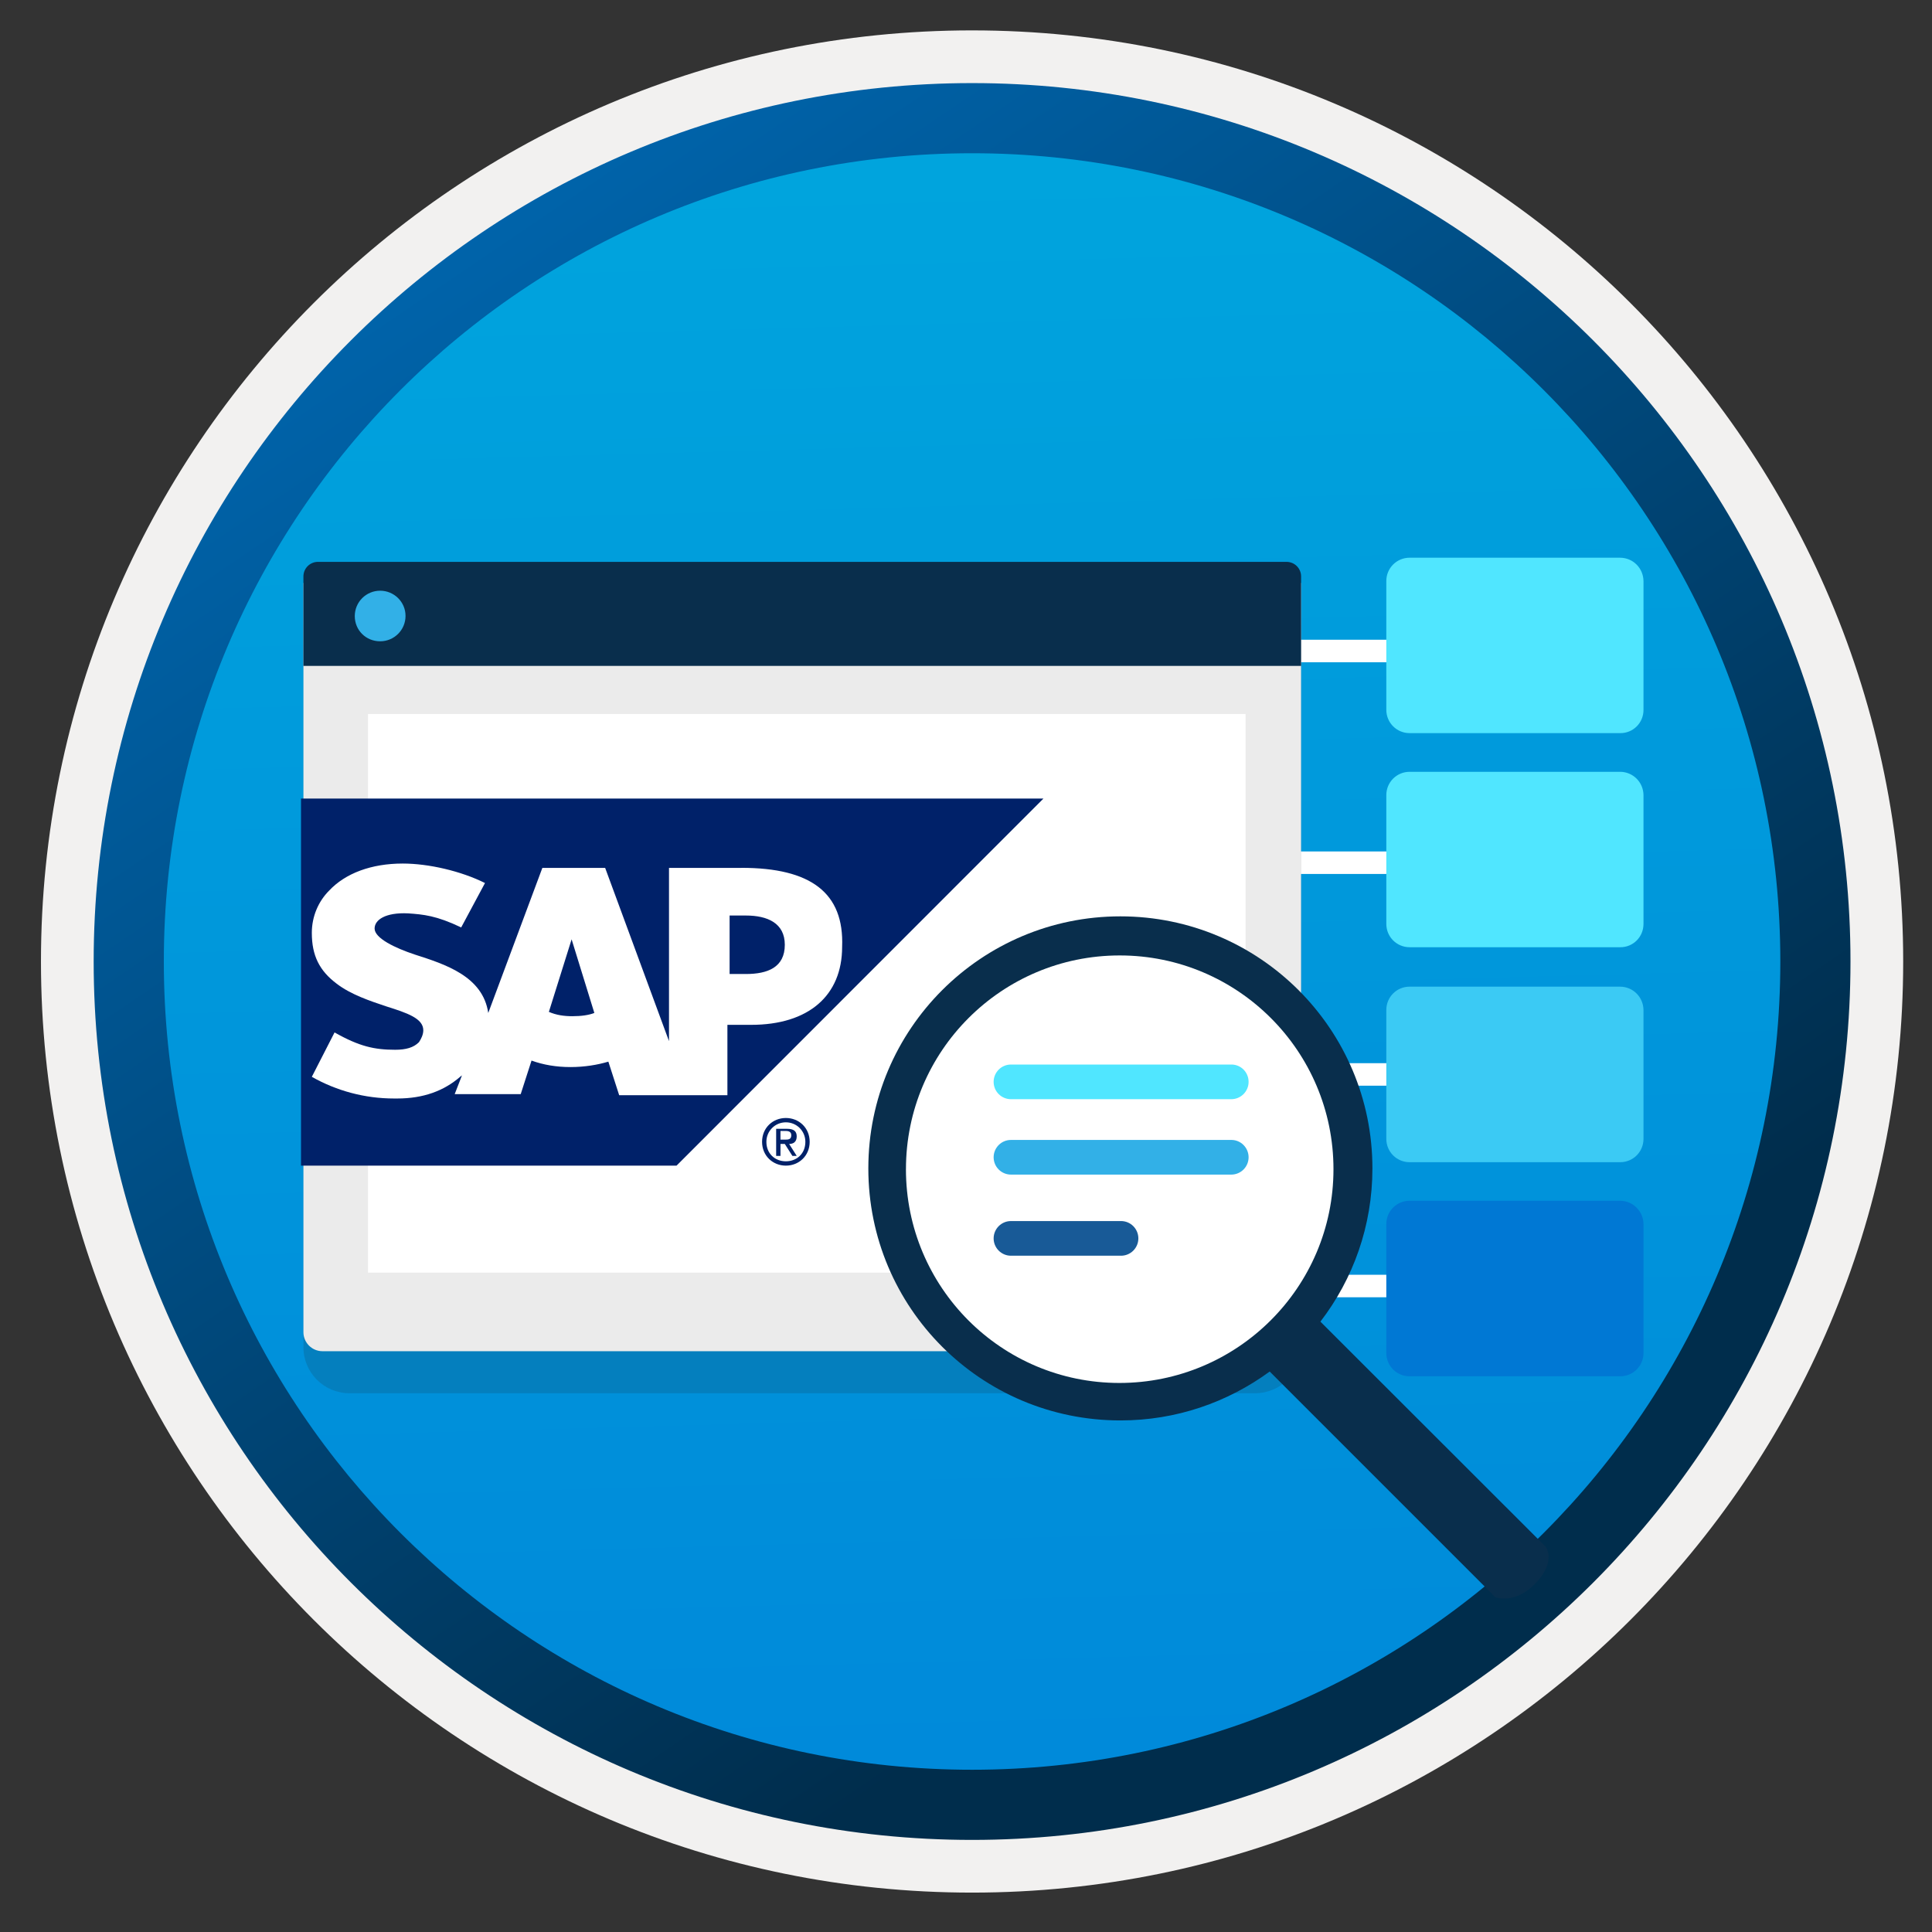 <svg width="103" height="103" viewBox="0 0 103 103" fill="none" xmlns="http://www.w3.org/2000/svg"><rect x="0" y="0" width="103" height="103" fill="#333333" stroke="none"/><path d="M51.824 98.07c-25.85 0-46.81-20.95-46.81-46.81 0-25.86 20.96-46.81 46.81-46.81 25.85 0 46.81 20.96 46.81 46.81 0 25.85-20.96 46.81-46.81 46.81z" fill="url(#paint0_linear_20748)"/><path fill-rule="evenodd" clip-rule="evenodd" d="M97.724 51.26c0 25.35-20.55 45.9-45.9 45.9-25.35 0-45.9-20.55-45.9-45.9 0-25.35 20.55-45.9 45.9-45.9s45.9 20.55 45.9 45.9zm-45.9-49.64c27.42 0 49.64 22.22 49.64 49.64S79.234 100.9 51.824 100.9c-27.42 0-49.64-22.23-49.64-49.64 0-27.42 22.22-49.64 49.64-49.64z" fill="#F2F1F0"/><path fill-rule="evenodd" clip-rule="evenodd" d="M94.914 51.26c0 23.8-19.29 43.09-43.09 43.09-23.8 0-43.09-19.29-43.09-43.09 0-23.8 19.29-43.09 43.09-43.09 23.8 0 43.09 19.29 43.09 43.09zm-43.09-46.83c25.86 0 46.83 20.97 46.83 46.83 0 25.86-20.97 46.83-46.83 46.83s-46.83-20.97-46.83-46.83S25.954 4.43 51.824 4.43z" fill="url(#paint1_linear_20748)"/><path fill-rule="evenodd" clip-rule="evenodd" d="M64.697 67.961h15.532v1.2H64.697v-1.2zM64.697 56.681h15.532v1.2H64.697v-1.2zM64.697 45.393h15.532v1.2H64.697v-1.2zM64.697 34.106h15.532v1.2H64.697v-1.2z" fill="#fff"/><path d="M86.37 29.733H75.15c-.688 0-1.242.554-1.242 1.242v6.868c0 .688.554 1.242 1.242 1.242h11.227c.688.007 1.242-.547 1.242-1.235v-6.868c-.007-.694-.561-1.248-1.248-1.248z" fill="#50E6FF"/><path d="M86.37 52.601H75.15c-.688 0-1.242.554-1.242 1.242v6.875c0 .688.554 1.242 1.242 1.242h11.227c.688 0 1.242-.554 1.242-1.242v-6.868c-.007-.694-.561-1.248-1.248-1.248z" fill="#3BCAF4"/><path d="M86.37 41.147H75.15c-.688 0-1.242.554-1.242 1.242v6.868c0 .688.554 1.242 1.242 1.242h11.227c.688.007 1.242-.547 1.242-1.242v-6.868c-.007-.688-.561-1.242-1.248-1.242z" fill="#50E6FF"/><path d="M86.37 64.015H75.15c-.688 0-1.242.554-1.242 1.242v6.875c0 .688.554 1.242 1.242 1.242h11.227c.688 0 1.242-.554 1.242-1.242v-6.868c-.007-.688-.561-1.248-1.248-1.248z" fill="#0078D4"/><path opacity=".15" d="M18.627 74.276h48.286c1.353 0 2.452-1.099 2.452-2.451V33.319H16.176v38.506c0 1.353 1.099 2.451 2.451 2.451z" fill="#1F1D20"/><path d="M17.19 72.036h51.16c.558 0 1.014-.457 1.014-1.014V31.079H16.176v39.943c0 .558.457 1.014 1.014 1.014z" fill="#EBEBEB"/><path d="M16.176 35.5h53.189v-4.768c0-.431-.346-.778-.778-.778H16.954c-.431 0-.778.347-.778.778v4.768z" fill="#092E4C"/><path d="M20.267 34.189c.744 0 1.353-.6 1.353-1.353 0-.752-.617-1.344-1.353-1.344-.744 0-1.353.6-1.353 1.353 0 .752.592 1.344 1.353 1.344z" fill="#32B0E7"/><path fill="#fff" d="M19.619 38.066h46.784V67.848h-46.784z"/><path fill-rule="evenodd" clip-rule="evenodd" d="M16.047 62.142h20.022l19.56-19.569h-39.582v19.569z" fill="#002169"/><path fill-rule="evenodd" clip-rule="evenodd" d="M39.532 46.269h-3.866v9.236l-3.404-9.236h-3.347l-2.885 7.735c-.288-1.963-2.308-2.598-3.924-3.117-1.039-.346-2.135-.866-2.135-1.385 0-.462.577-.866 1.789-.808.808.058 1.5.115 2.827.75l1.269-2.367c-1.269-.635-3-1.039-4.385-1.039-1.673 0-3.058.519-3.924 1.443-.577.577-.923 1.385-.923 2.251 0 1.212.404 2.02 1.327 2.713.75.577 1.789.924 2.654 1.212 1.096.346 1.962.635 1.962 1.27 0 .231-.115.462-.231.635-.288.289-.692.404-1.269.404-1.096 0-1.904-.173-3.231-.924l-1.212 2.367c1.327.75 2.827 1.155 4.385 1.155h.173c1.385 0 2.481-.404 3.347-1.155.058-.058.115-.058.115-.116l-.404 1.039h3.52l.577-1.79c.635.231 1.327.346 2.077.346s1.442-.116 2.019-.289l.577 1.79h5.77v-3.752h1.269c3.058 0 4.847-1.559 4.847-4.156.115-2.886-1.673-4.214-5.366-4.214zm-9.001 7.908c-.462 0-.866-.058-1.269-.231l1.212-3.868 1.212 3.925c-.288.115-.692.173-1.154.173zm9.232-2.251h-.866v-3.117h.866c1.154 0 2.077.404 2.077 1.559 0 1.212-.923 1.559-2.077 1.559z" fill="#fff"/><path d="M40.858 60.873c0-.577.462-1.039 1.039-1.039s1.039.462 1.039 1.039c0 .635-.462 1.039-1.039 1.039s-1.039-.404-1.039-1.039zm1.039 1.27c.692 0 1.269-.52 1.269-1.27 0-.75-.577-1.27-1.269-1.27-.692 0-1.269.52-1.269 1.27 0 .75.577 1.27 1.269 1.27zm-.288-1.155h.231l.404.635h.231l-.404-.635c.231 0 .404-.115.404-.404 0-.289-.173-.404-.519-.404h-.577v1.443h.231v-.635zm0-.231v-.462h.288c.173 0 .288.058.288.231 0 .231-.173.231-.346.231h-.231z" fill="#002169"/><path d="M59.808 74.453c6.78 0 12.277-5.497 12.277-12.277 0-6.78-5.497-12.277-12.277-12.277-6.78 0-12.277 5.497-12.277 12.277 0 6.78 5.497 12.277 12.277 12.277z" fill="#fff"/><path d="M82.41 82.466L70.394 70.46c1.744-2.267 2.773-5.101 2.773-8.17 0-7.429-6.025-13.437-13.437-13.437s-13.437 6.008-13.437 13.437c0 7.429 6.008 13.437 13.437 13.437 2.982 0 5.72-.968 7.961-2.607l12.033 12.033s1.046.41 2.154-.758c1.107-1.168.532-1.927.532-1.927zM48.299 62.333c0-6.295 5.101-11.396 11.396-11.396s11.396 5.101 11.396 11.396c0 6.295-5.118 11.396-11.414 11.396-6.295 0-11.379-5.101-11.379-11.396z" fill="#092E4C"/><path d="M65.651 56.753H53.897c-.514 0-.924.418-.924.924 0 .514.418.924.924.924h11.745c.514 0 .924-.418.924-.924 0-.514-.41-.924-.915-.924z" fill="#50E6FF"/><path d="M65.651 60.773H53.897c-.514 0-.924.418-.924.924 0 .514.418.924.924.924h11.745c.514 0 .924-.418.924-.924 0-.506-.41-.924-.915-.924z" fill="#32B0E7"/><path fill-rule="evenodd" clip-rule="evenodd" d="M53.897 65.098h5.868c.514 0 .924.418.924.924 0 .514-.419.924-.924.924h-5.868c-.514 0-.924-.419-.924-.924s.41-.924.924-.924z" fill="#185A97"/><defs><linearGradient id="paint0_linear_20748" x1="50.05" y1="-13.53" x2="54.032" y2="132.24" gradientUnits="userSpaceOnUse"><stop stop-color="#00ABDE"/><stop offset="1" stop-color="#007ED8"/></linearGradient><linearGradient id="paint1_linear_20748" x1="3.254" y1="-20.363" x2="98.782" y2="120.518" gradientUnits="userSpaceOnUse"><stop stop-color="#007ED8"/><stop offset=".707" stop-color="#002D4C"/></linearGradient></defs></svg>